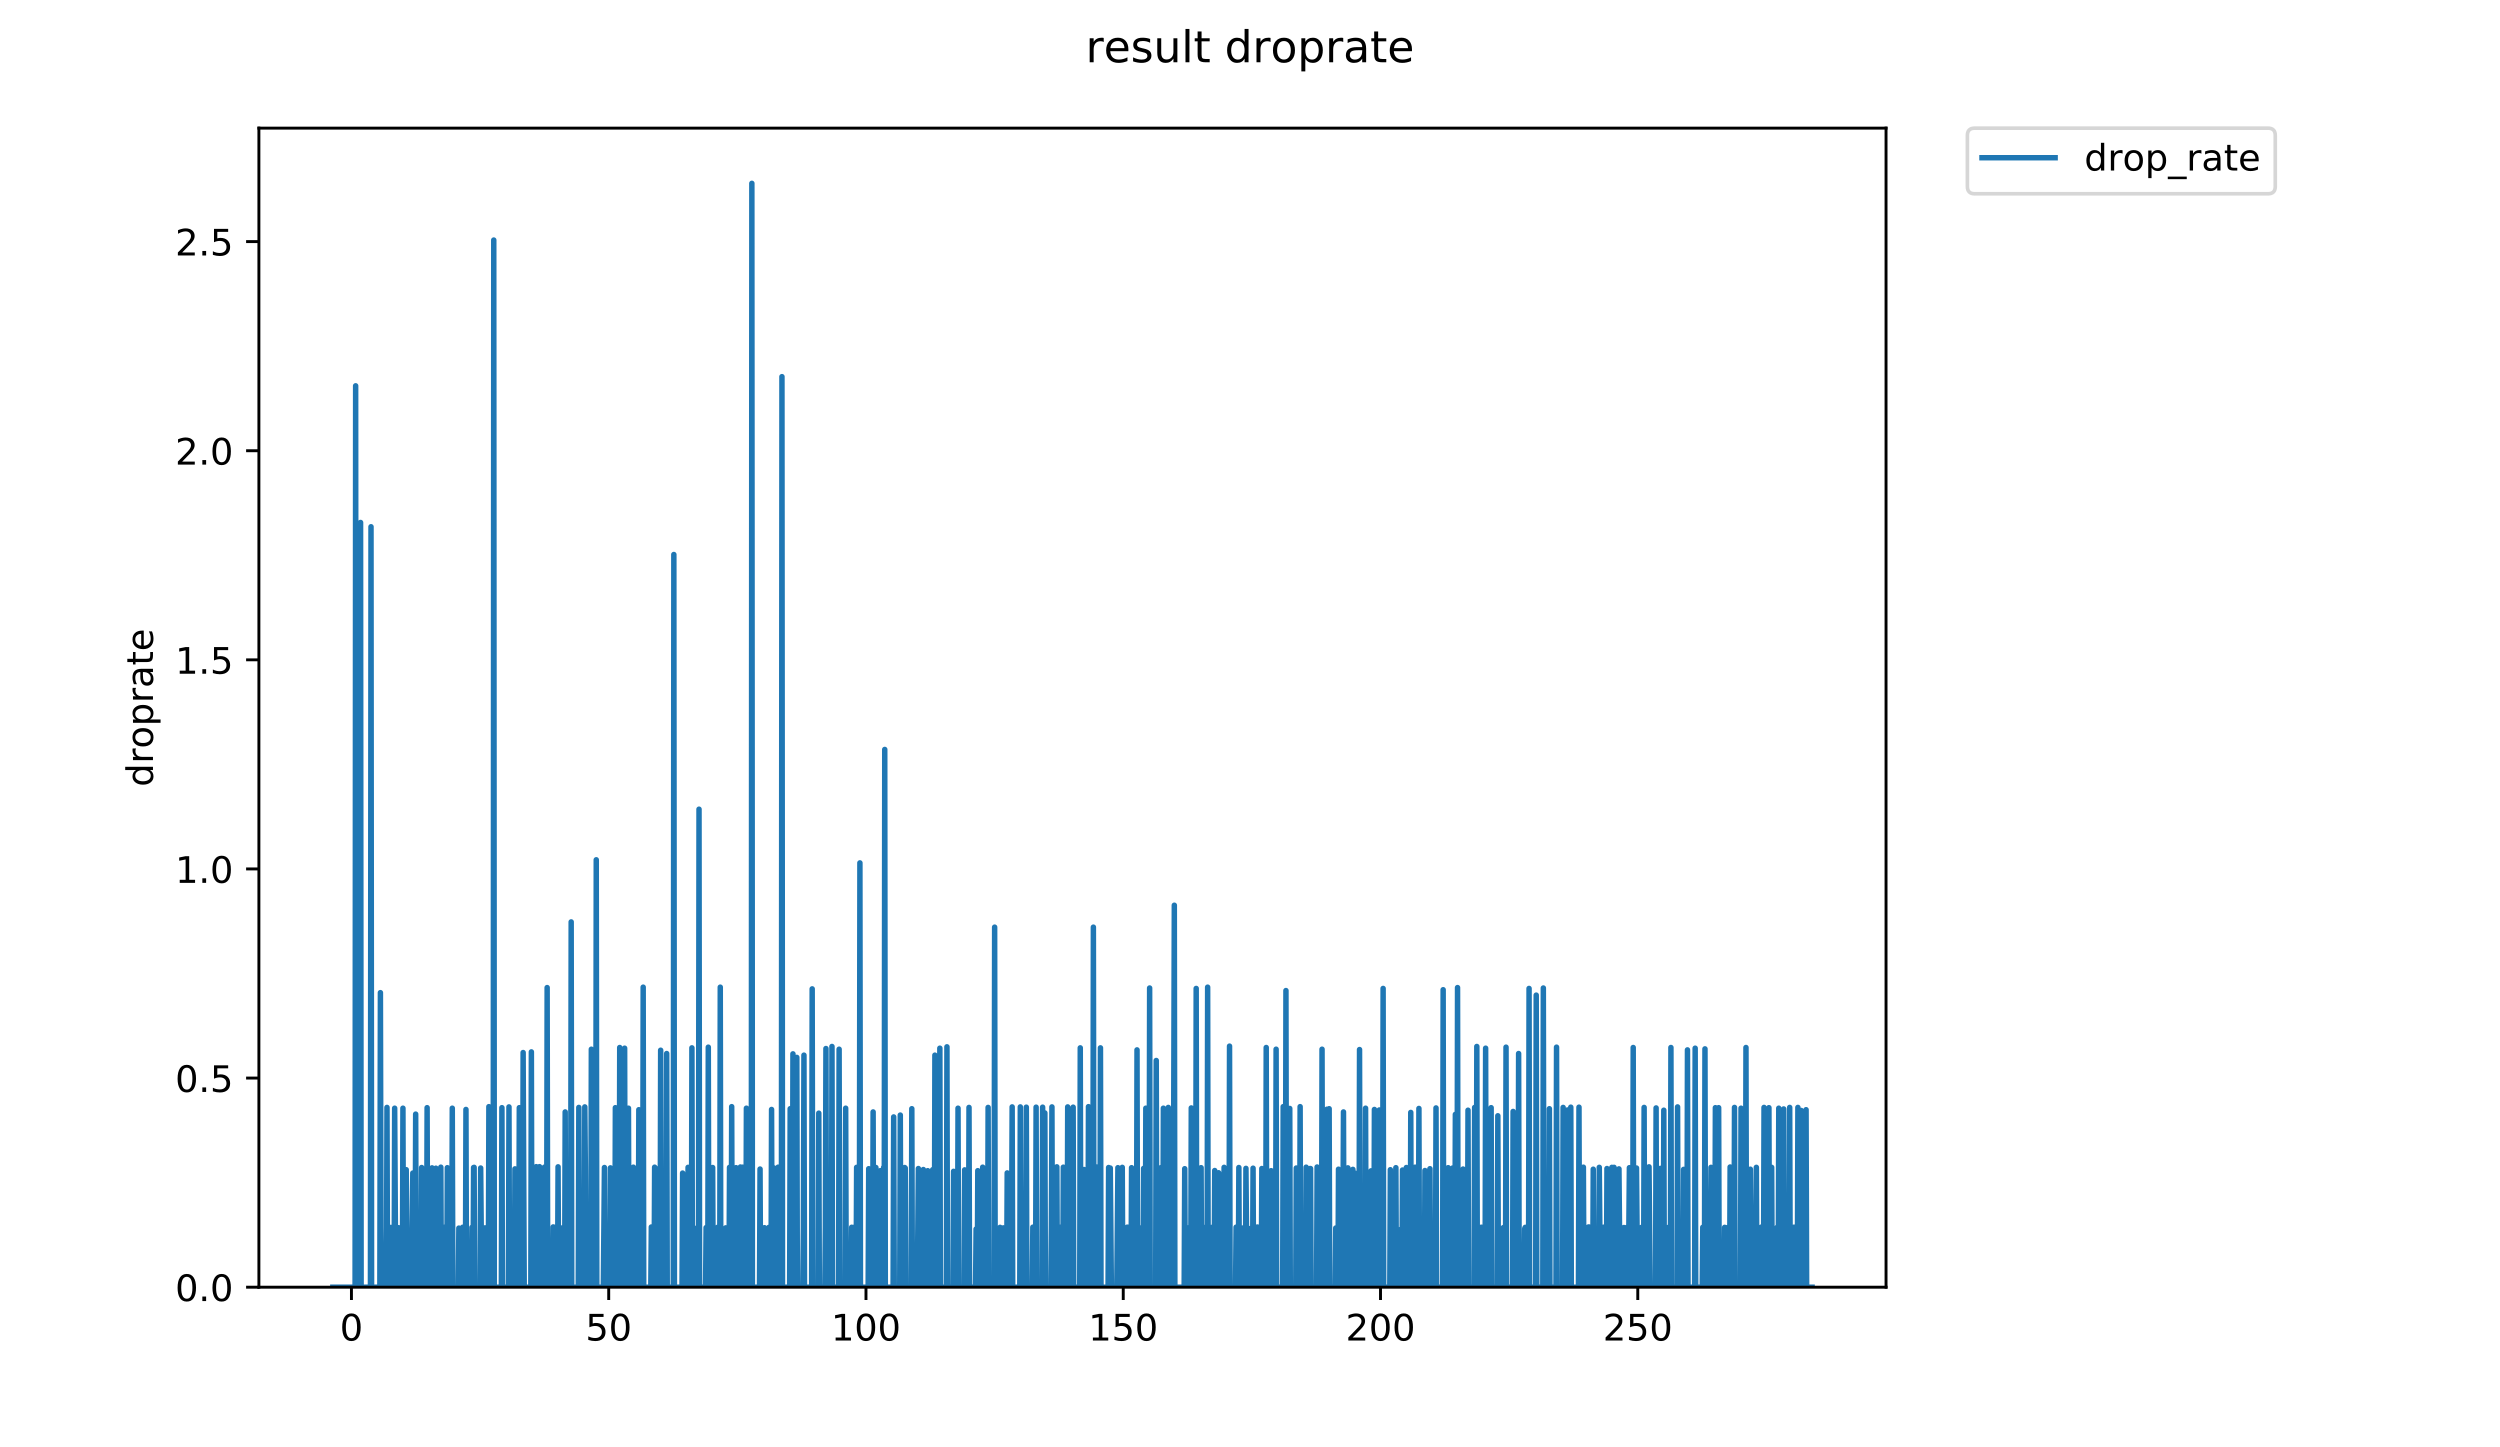 <?xml version="1.0" encoding="utf-8" standalone="no"?>
<!DOCTYPE svg PUBLIC "-//W3C//DTD SVG 1.1//EN"
  "http://www.w3.org/Graphics/SVG/1.1/DTD/svg11.dtd">
<!-- Created with matplotlib (https://matplotlib.org/) -->
<svg height="396pt" version="1.1" viewBox="0 0 684 396" width="684pt" xmlns="http://www.w3.org/2000/svg" xmlns:xlink="http://www.w3.org/1999/xlink">
 <defs>
  <style type="text/css">
*{stroke-linecap:butt;stroke-linejoin:round;}
  </style>
 </defs>
 <g id="figure_1">
  <g id="patch_1">
   <path d="M 0 396 
L 684 396 
L 684 0 
L 0 0 
z
" style="fill:#ffffff;"/>
  </g>
  <g id="axes_1">
   <g id="patch_2">
    <path d="M 70.834 352.174 
L 516.019 352.174 
L 516.019 35.062 
L 70.834 35.062 
z
" style="fill:#ffffff;"/>
   </g>
   <g id="matplotlib.axis_1">
    <g id="xtick_1">
     <g id="line2d_1">
      <defs>
       <path d="M 0 0 
L 0 3.5 
" id="mb376cfcbb9" style="stroke:#000000;stroke-width:0.8;"/>
      </defs>
      <g>
       <use style="stroke:#000000;stroke-width:0.8;" x="96.155" xlink:href="#mb376cfcbb9" y="352.174"/>
      </g>
     </g>
     <g id="text_1">
      <!-- 0 -->
      <defs>
       <path d="M 31.781 66.406 
Q 24.172 66.406 20.328 58.906 
Q 16.5 51.422 16.5 36.375 
Q 16.5 21.391 20.328 13.891 
Q 24.172 6.391 31.781 6.391 
Q 39.453 6.391 43.281 13.891 
Q 47.125 21.391 47.125 36.375 
Q 47.125 51.422 43.281 58.906 
Q 39.453 66.406 31.781 66.406 
z
M 31.781 74.219 
Q 44.047 74.219 50.516 64.516 
Q 56.984 54.828 56.984 36.375 
Q 56.984 17.969 50.516 8.266 
Q 44.047 -1.422 31.781 -1.422 
Q 19.531 -1.422 13.062 8.266 
Q 6.594 17.969 6.594 36.375 
Q 6.594 54.828 13.062 64.516 
Q 19.531 74.219 31.781 74.219 
z
" id="DejaVuSans-48"/>
      </defs>
      <g transform="translate(92.974 366.773)scale(0.1 -0.1)">
       <use xlink:href="#DejaVuSans-48"/>
      </g>
     </g>
    </g>
    <g id="xtick_2">
     <g id="line2d_2">
      <g>
       <use style="stroke:#000000;stroke-width:0.8;" x="166.543" xlink:href="#mb376cfcbb9" y="352.174"/>
      </g>
     </g>
     <g id="text_2">
      <!-- 50 -->
      <defs>
       <path d="M 10.797 72.906 
L 49.516 72.906 
L 49.516 64.594 
L 19.828 64.594 
L 19.828 46.734 
Q 21.969 47.469 24.109 47.828 
Q 26.266 48.188 28.422 48.188 
Q 40.625 48.188 47.75 41.5 
Q 54.891 34.812 54.891 23.391 
Q 54.891 11.625 47.562 5.094 
Q 40.234 -1.422 26.906 -1.422 
Q 22.312 -1.422 17.547 -0.641 
Q 12.797 0.141 7.719 1.703 
L 7.719 11.625 
Q 12.109 9.234 16.797 8.062 
Q 21.484 6.891 26.703 6.891 
Q 35.156 6.891 40.078 11.328 
Q 45.016 15.766 45.016 23.391 
Q 45.016 31 40.078 35.438 
Q 35.156 39.891 26.703 39.891 
Q 22.75 39.891 18.812 39.016 
Q 14.891 38.141 10.797 36.281 
z
" id="DejaVuSans-53"/>
      </defs>
      <g transform="translate(160.181 366.773)scale(0.1 -0.1)">
       <use xlink:href="#DejaVuSans-53"/>
       <use x="63.623" xlink:href="#DejaVuSans-48"/>
      </g>
     </g>
    </g>
    <g id="xtick_3">
     <g id="line2d_3">
      <g>
       <use style="stroke:#000000;stroke-width:0.8;" x="236.932" xlink:href="#mb376cfcbb9" y="352.174"/>
      </g>
     </g>
     <g id="text_3">
      <!-- 100 -->
      <defs>
       <path d="M 12.406 8.297 
L 28.516 8.297 
L 28.516 63.922 
L 10.984 60.406 
L 10.984 69.391 
L 28.422 72.906 
L 38.281 72.906 
L 38.281 8.297 
L 54.391 8.297 
L 54.391 0 
L 12.406 0 
z
" id="DejaVuSans-49"/>
      </defs>
      <g transform="translate(227.388 366.773)scale(0.1 -0.1)">
       <use xlink:href="#DejaVuSans-49"/>
       <use x="63.623" xlink:href="#DejaVuSans-48"/>
       <use x="127.246" xlink:href="#DejaVuSans-48"/>
      </g>
     </g>
    </g>
    <g id="xtick_4">
     <g id="line2d_4">
      <g>
       <use style="stroke:#000000;stroke-width:0.8;" x="307.32" xlink:href="#mb376cfcbb9" y="352.174"/>
      </g>
     </g>
     <g id="text_4">
      <!-- 150 -->
      <g transform="translate(297.776 366.773)scale(0.1 -0.1)">
       <use xlink:href="#DejaVuSans-49"/>
       <use x="63.623" xlink:href="#DejaVuSans-53"/>
       <use x="127.246" xlink:href="#DejaVuSans-48"/>
      </g>
     </g>
    </g>
    <g id="xtick_5">
     <g id="line2d_5">
      <g>
       <use style="stroke:#000000;stroke-width:0.8;" x="377.708" xlink:href="#mb376cfcbb9" y="352.174"/>
      </g>
     </g>
     <g id="text_5">
      <!-- 200 -->
      <defs>
       <path d="M 19.188 8.297 
L 53.609 8.297 
L 53.609 0 
L 7.328 0 
L 7.328 8.297 
Q 12.938 14.109 22.625 23.891 
Q 32.328 33.688 34.812 36.531 
Q 39.547 41.844 41.422 45.531 
Q 43.312 49.219 43.312 52.781 
Q 43.312 58.594 39.234 62.25 
Q 35.156 65.922 28.609 65.922 
Q 23.969 65.922 18.812 64.312 
Q 13.672 62.703 7.812 59.422 
L 7.812 69.391 
Q 13.766 71.781 18.938 73 
Q 24.125 74.219 28.422 74.219 
Q 39.75 74.219 46.484 68.547 
Q 53.219 62.891 53.219 53.422 
Q 53.219 48.922 51.531 44.891 
Q 49.859 40.875 45.406 35.406 
Q 44.188 33.984 37.641 27.219 
Q 31.109 20.453 19.188 8.297 
z
" id="DejaVuSans-50"/>
      </defs>
      <g transform="translate(368.164 366.773)scale(0.1 -0.1)">
       <use xlink:href="#DejaVuSans-50"/>
       <use x="63.623" xlink:href="#DejaVuSans-48"/>
       <use x="127.246" xlink:href="#DejaVuSans-48"/>
      </g>
     </g>
    </g>
    <g id="xtick_6">
     <g id="line2d_6">
      <g>
       <use style="stroke:#000000;stroke-width:0.8;" x="448.096" xlink:href="#mb376cfcbb9" y="352.174"/>
      </g>
     </g>
     <g id="text_6">
      <!-- 250 -->
      <g transform="translate(438.553 366.773)scale(0.1 -0.1)">
       <use xlink:href="#DejaVuSans-50"/>
       <use x="63.623" xlink:href="#DejaVuSans-53"/>
       <use x="127.246" xlink:href="#DejaVuSans-48"/>
      </g>
     </g>
    </g>
   </g>
   <g id="matplotlib.axis_2">
    <g id="ytick_1">
     <g id="line2d_7">
      <defs>
       <path d="M 0 0 
L -3.5 0 
" id="m11090f39d1" style="stroke:#000000;stroke-width:0.8;"/>
      </defs>
      <g>
       <use style="stroke:#000000;stroke-width:0.8;" x="70.834" xlink:href="#m11090f39d1" y="352.174"/>
      </g>
     </g>
     <g id="text_7">
      <!-- 0.0 -->
      <defs>
       <path d="M 10.688 12.406 
L 21 12.406 
L 21 0 
L 10.688 0 
z
" id="DejaVuSans-46"/>
      </defs>
      <g transform="translate(47.931 355.973)scale(0.1 -0.1)">
       <use xlink:href="#DejaVuSans-48"/>
       <use x="63.623" xlink:href="#DejaVuSans-46"/>
       <use x="95.41" xlink:href="#DejaVuSans-48"/>
      </g>
     </g>
    </g>
    <g id="ytick_2">
     <g id="line2d_8">
      <g>
       <use style="stroke:#000000;stroke-width:0.8;" x="70.834" xlink:href="#m11090f39d1" y="294.96"/>
      </g>
     </g>
     <g id="text_8">
      <!-- 0.5 -->
      <g transform="translate(47.931 298.759)scale(0.1 -0.1)">
       <use xlink:href="#DejaVuSans-48"/>
       <use x="63.623" xlink:href="#DejaVuSans-46"/>
       <use x="95.41" xlink:href="#DejaVuSans-53"/>
      </g>
     </g>
    </g>
    <g id="ytick_3">
     <g id="line2d_9">
      <g>
       <use style="stroke:#000000;stroke-width:0.8;" x="70.834" xlink:href="#m11090f39d1" y="237.746"/>
      </g>
     </g>
     <g id="text_9">
      <!-- 1.0 -->
      <g transform="translate(47.931 241.545)scale(0.1 -0.1)">
       <use xlink:href="#DejaVuSans-49"/>
       <use x="63.623" xlink:href="#DejaVuSans-46"/>
       <use x="95.41" xlink:href="#DejaVuSans-48"/>
      </g>
     </g>
    </g>
    <g id="ytick_4">
     <g id="line2d_10">
      <g>
       <use style="stroke:#000000;stroke-width:0.8;" x="70.834" xlink:href="#m11090f39d1" y="180.531"/>
      </g>
     </g>
     <g id="text_10">
      <!-- 1.5 -->
      <g transform="translate(47.931 184.33)scale(0.1 -0.1)">
       <use xlink:href="#DejaVuSans-49"/>
       <use x="63.623" xlink:href="#DejaVuSans-46"/>
       <use x="95.41" xlink:href="#DejaVuSans-53"/>
      </g>
     </g>
    </g>
    <g id="ytick_5">
     <g id="line2d_11">
      <g>
       <use style="stroke:#000000;stroke-width:0.8;" x="70.834" xlink:href="#m11090f39d1" y="123.317"/>
      </g>
     </g>
     <g id="text_11">
      <!-- 2.0 -->
      <g transform="translate(47.931 127.116)scale(0.1 -0.1)">
       <use xlink:href="#DejaVuSans-50"/>
       <use x="63.623" xlink:href="#DejaVuSans-46"/>
       <use x="95.41" xlink:href="#DejaVuSans-48"/>
      </g>
     </g>
    </g>
    <g id="ytick_6">
     <g id="line2d_12">
      <g>
       <use style="stroke:#000000;stroke-width:0.8;" x="70.834" xlink:href="#m11090f39d1" y="66.103"/>
      </g>
     </g>
     <g id="text_12">
      <!-- 2.5 -->
      <g transform="translate(47.931 69.902)scale(0.1 -0.1)">
       <use xlink:href="#DejaVuSans-50"/>
       <use x="63.623" xlink:href="#DejaVuSans-46"/>
       <use x="95.41" xlink:href="#DejaVuSans-53"/>
      </g>
     </g>
    </g>
    <g id="text_13">
     <!-- droprate -->
     <defs>
      <path d="M 45.406 46.391 
L 45.406 75.984 
L 54.391 75.984 
L 54.391 0 
L 45.406 0 
L 45.406 8.203 
Q 42.578 3.328 38.25 0.953 
Q 33.938 -1.422 27.875 -1.422 
Q 17.969 -1.422 11.734 6.484 
Q 5.516 14.406 5.516 27.297 
Q 5.516 40.188 11.734 48.094 
Q 17.969 56 27.875 56 
Q 33.938 56 38.25 53.625 
Q 42.578 51.266 45.406 46.391 
z
M 14.797 27.297 
Q 14.797 17.391 18.875 11.75 
Q 22.953 6.109 30.078 6.109 
Q 37.203 6.109 41.297 11.75 
Q 45.406 17.391 45.406 27.297 
Q 45.406 37.203 41.297 42.844 
Q 37.203 48.484 30.078 48.484 
Q 22.953 48.484 18.875 42.844 
Q 14.797 37.203 14.797 27.297 
z
" id="DejaVuSans-100"/>
      <path d="M 41.109 46.297 
Q 39.594 47.172 37.812 47.578 
Q 36.031 48 33.891 48 
Q 26.266 48 22.188 43.047 
Q 18.109 38.094 18.109 28.812 
L 18.109 0 
L 9.078 0 
L 9.078 54.688 
L 18.109 54.688 
L 18.109 46.188 
Q 20.953 51.172 25.484 53.578 
Q 30.031 56 36.531 56 
Q 37.453 56 38.578 55.875 
Q 39.703 55.766 41.062 55.516 
z
" id="DejaVuSans-114"/>
      <path d="M 30.609 48.391 
Q 23.391 48.391 19.188 42.75 
Q 14.984 37.109 14.984 27.297 
Q 14.984 17.484 19.156 11.844 
Q 23.344 6.203 30.609 6.203 
Q 37.797 6.203 41.984 11.859 
Q 46.188 17.531 46.188 27.297 
Q 46.188 37.016 41.984 42.703 
Q 37.797 48.391 30.609 48.391 
z
M 30.609 56 
Q 42.328 56 49.016 48.375 
Q 55.719 40.766 55.719 27.297 
Q 55.719 13.875 49.016 6.219 
Q 42.328 -1.422 30.609 -1.422 
Q 18.844 -1.422 12.172 6.219 
Q 5.516 13.875 5.516 27.297 
Q 5.516 40.766 12.172 48.375 
Q 18.844 56 30.609 56 
z
" id="DejaVuSans-111"/>
      <path d="M 18.109 8.203 
L 18.109 -20.797 
L 9.078 -20.797 
L 9.078 54.688 
L 18.109 54.688 
L 18.109 46.391 
Q 20.953 51.266 25.266 53.625 
Q 29.594 56 35.594 56 
Q 45.562 56 51.781 48.094 
Q 58.016 40.188 58.016 27.297 
Q 58.016 14.406 51.781 6.484 
Q 45.562 -1.422 35.594 -1.422 
Q 29.594 -1.422 25.266 0.953 
Q 20.953 3.328 18.109 8.203 
z
M 48.688 27.297 
Q 48.688 37.203 44.609 42.844 
Q 40.531 48.484 33.406 48.484 
Q 26.266 48.484 22.188 42.844 
Q 18.109 37.203 18.109 27.297 
Q 18.109 17.391 22.188 11.75 
Q 26.266 6.109 33.406 6.109 
Q 40.531 6.109 44.609 11.75 
Q 48.688 17.391 48.688 27.297 
z
" id="DejaVuSans-112"/>
      <path d="M 34.281 27.484 
Q 23.391 27.484 19.188 25 
Q 14.984 22.516 14.984 16.5 
Q 14.984 11.719 18.141 8.906 
Q 21.297 6.109 26.703 6.109 
Q 34.188 6.109 38.703 11.406 
Q 43.219 16.703 43.219 25.484 
L 43.219 27.484 
z
M 52.203 31.203 
L 52.203 0 
L 43.219 0 
L 43.219 8.297 
Q 40.141 3.328 35.547 0.953 
Q 30.953 -1.422 24.312 -1.422 
Q 15.922 -1.422 10.953 3.297 
Q 6 8.016 6 15.922 
Q 6 25.141 12.172 29.828 
Q 18.359 34.516 30.609 34.516 
L 43.219 34.516 
L 43.219 35.406 
Q 43.219 41.609 39.141 45 
Q 35.062 48.391 27.688 48.391 
Q 23 48.391 18.547 47.266 
Q 14.109 46.141 10.016 43.891 
L 10.016 52.203 
Q 14.938 54.109 19.578 55.047 
Q 24.219 56 28.609 56 
Q 40.484 56 46.344 49.844 
Q 52.203 43.703 52.203 31.203 
z
" id="DejaVuSans-97"/>
      <path d="M 18.312 70.219 
L 18.312 54.688 
L 36.812 54.688 
L 36.812 47.703 
L 18.312 47.703 
L 18.312 18.016 
Q 18.312 11.328 20.141 9.422 
Q 21.969 7.516 27.594 7.516 
L 36.812 7.516 
L 36.812 0 
L 27.594 0 
Q 17.188 0 13.234 3.875 
Q 9.281 7.766 9.281 18.016 
L 9.281 47.703 
L 2.688 47.703 
L 2.688 54.688 
L 9.281 54.688 
L 9.281 70.219 
z
" id="DejaVuSans-116"/>
      <path d="M 56.203 29.594 
L 56.203 25.203 
L 14.891 25.203 
Q 15.484 15.922 20.484 11.062 
Q 25.484 6.203 34.422 6.203 
Q 39.594 6.203 44.453 7.469 
Q 49.312 8.734 54.109 11.281 
L 54.109 2.781 
Q 49.266 0.734 44.188 -0.344 
Q 39.109 -1.422 33.891 -1.422 
Q 20.797 -1.422 13.156 6.188 
Q 5.516 13.812 5.516 26.812 
Q 5.516 40.234 12.766 48.109 
Q 20.016 56 32.328 56 
Q 43.359 56 49.781 48.891 
Q 56.203 41.797 56.203 29.594 
z
M 47.219 32.234 
Q 47.125 39.594 43.094 43.984 
Q 39.062 48.391 32.422 48.391 
Q 24.906 48.391 20.391 44.141 
Q 15.875 39.891 15.188 32.172 
z
" id="DejaVuSans-101"/>
     </defs>
     <g transform="translate(41.852 215.236)rotate(-90)scale(0.1 -0.1)">
      <use xlink:href="#DejaVuSans-100"/>
      <use x="63.477" xlink:href="#DejaVuSans-114"/>
      <use x="104.559" xlink:href="#DejaVuSans-111"/>
      <use x="165.74" xlink:href="#DejaVuSans-112"/>
      <use x="229.217" xlink:href="#DejaVuSans-114"/>
      <use x="270.33" xlink:href="#DejaVuSans-97"/>
      <use x="331.609" xlink:href="#DejaVuSans-116"/>
      <use x="370.818" xlink:href="#DejaVuSans-101"/>
     </g>
    </g>
   </g>
   <g id="line2d_13">
    <path clip-path="url(#pece15e4843)" d="M 91.07 352.174 
L 97.154 352.174 
L 97.303 105.561 
L 97.452 352.174 
L 98.499 352.174 
L 98.651 142.952 
L 98.803 352.174 
L 101.355 352.174 
L 101.508 144.122 
L 101.661 352.174 
L 103.928 352.174 
L 104.079 271.591 
L 104.228 335.897 
L 104.383 352.174 
L 105.73 352.174 
L 105.879 302.993 
L 106.028 352.174 
L 106.778 352.174 
L 106.927 335.827 
L 107.081 352.174 
L 107.83 352.174 
L 107.979 303.203 
L 108.278 352.174 
L 108.43 352.174 
L 108.579 335.827 
L 108.728 352.174 
L 108.878 352.174 
L 109.028 335.897 
L 109.178 352.174 
L 110.094 352.174 
L 110.243 303.203 
L 110.393 352.174 
L 110.99 352.174 
L 111.142 320.031 
L 111.441 352.174 
L 112.632 352.174 
L 112.942 320.952 
L 113.098 352.174 
L 113.572 352.174 
L 113.726 304.824 
L 113.875 352.174 
L 115.214 352.174 
L 115.363 319.433 
L 115.513 352.174 
L 116.709 352.174 
L 116.858 303.063 
L 117.011 352.174 
L 117.908 352.174 
L 118.206 319.527 
L 118.359 352.174 
L 119.11 352.174 
L 119.26 319.62 
L 119.559 352.174 
L 120.457 352.174 
L 120.606 319.34 
L 120.755 352.174 
L 121.647 352.174 
L 121.795 335.71 
L 121.944 352.174 
L 122.242 352.174 
L 122.391 319.48 
L 122.54 352.174 
L 123.594 352.174 
L 123.744 303.203 
L 123.895 352.174 
L 125.393 352.174 
L 125.544 336.012 
L 125.696 336.125 
L 125.844 352.174 
L 126.437 352.174 
L 126.586 335.78 
L 126.734 352.174 
L 127.335 352.174 
L 127.485 303.55 
L 127.633 352.174 
L 128.978 352.174 
L 129.127 335.804 
L 129.276 352.174 
L 129.425 352.174 
L 129.574 319.433 
L 129.722 319.387 
L 129.871 352.174 
L 131.361 352.174 
L 131.51 319.573 
L 131.81 352.174 
L 132.56 352.174 
L 132.71 335.943 
L 132.859 352.174 
L 133.607 352.174 
L 133.755 302.781 
L 133.904 352.174 
L 134.945 352.174 
L 135.093 65.681 
L 135.241 352.174 
L 137.171 352.174 
L 137.32 303.063 
L 137.469 352.174 
L 139.106 352.174 
L 139.255 302.851 
L 139.404 352.174 
L 140.739 352.174 
L 140.89 319.804 
L 141.191 352.174 
L 141.933 352.174 
L 142.082 303.063 
L 142.231 352.174 
L 142.977 352.174 
L 143.129 287.979 
L 143.43 352.174 
L 145.232 352.174 
L 145.384 287.798 
L 145.532 352.174 
L 146.577 352.174 
L 146.725 319.198 
L 146.873 352.174 
L 147.466 352.174 
L 147.614 319.198 
L 147.911 352.174 
L 148.807 352.174 
L 148.956 319.34 
L 149.105 352.174 
L 149.551 352.174 
L 149.7 270.205 
L 149.849 352.174 
L 151.206 352.174 
L 151.354 335.686 
L 151.502 335.733 
L 151.65 352.174 
L 152.54 352.174 
L 152.688 319.245 
L 152.836 352.174 
L 153.728 352.174 
L 153.878 335.943 
L 154.029 352.174 
L 154.481 352.174 
L 154.634 304.229 
L 154.783 352.174 
L 156.125 352.174 
L 156.275 252.236 
L 156.424 352.174 
L 158.217 352.174 
L 158.366 302.993 
L 158.515 352.174 
L 159.853 352.174 
L 160.001 302.851 
L 160.15 319.433 
L 160.299 352.174 
L 161.641 352.174 
L 161.791 287.065 
L 161.941 352.174 
L 162.986 352.174 
L 163.136 235.24 
L 163.284 352.174 
L 165.075 352.174 
L 165.373 319.433 
L 165.522 352.174 
L 166.267 352.174 
L 166.416 335.827 
L 166.565 352.174 
L 166.863 352.174 
L 167.013 319.527 
L 167.162 352.174 
L 168.214 352.174 
L 168.363 303.063 
L 168.512 352.174 
L 168.661 352.174 
L 168.81 335.804 
L 168.959 352.174 
L 169.407 352.174 
L 169.555 286.599 
L 169.704 352.174 
L 170.752 352.174 
L 170.901 286.786 
L 171.05 352.174 
L 171.799 352.174 
L 171.948 303.203 
L 172.098 352.174 
L 173.14 352.174 
L 173.289 319.34 
L 173.438 352.174 
L 174.632 352.174 
L 174.783 303.619 
L 174.933 352.174 
L 175.826 352.174 
L 175.975 270.088 
L 176.123 352.174 
L 178.058 352.174 
L 178.206 335.71 
L 178.354 352.174 
L 178.955 352.174 
L 179.104 319.34 
L 179.253 352.174 
L 179.554 352.174 
L 179.704 319.804 
L 179.853 352.174 
L 180.604 352.174 
L 180.755 287.342 
L 180.906 352.174 
L 182.254 352.174 
L 182.406 288.248 
L 182.556 352.174 
L 184.214 352.174 
L 184.363 151.715 
L 184.518 352.174 
L 186.606 352.174 
L 186.763 320.952 
L 186.917 352.174 
L 187.512 352.174 
L 187.66 335.71 
L 187.809 352.174 
L 188.108 352.174 
L 188.257 319.387 
L 188.407 352.174 
L 189.157 352.174 
L 189.306 286.693 
L 189.455 352.174 
L 190.497 352.174 
L 190.649 335.989 
L 190.8 352.174 
L 191.099 352.174 
L 191.252 221.399 
L 191.402 352.174 
L 193.043 352.174 
L 193.192 335.874 
L 193.343 352.174 
L 193.641 352.174 
L 193.79 286.505 
L 193.938 352.174 
L 194.831 352.174 
L 194.98 319.433 
L 195.129 352.174 
L 196.169 352.174 
L 196.319 335.804 
L 196.468 352.174 
L 196.917 352.174 
L 197.066 270.088 
L 197.214 352.174 
L 198.406 352.174 
L 198.557 335.943 
L 198.707 352.174 
L 199.448 352.174 
L 199.597 319.387 
L 199.745 352.174 
L 200.044 352.174 
L 200.192 302.781 
L 200.341 352.174 
L 201.238 352.174 
L 201.387 319.48 
L 201.536 352.174 
L 202.429 352.174 
L 202.577 319.292 
L 202.726 352.174 
L 203.024 352.174 
L 203.173 319.34 
L 203.322 352.174 
L 204.066 352.174 
L 204.215 303.203 
L 204.364 352.174 
L 205.559 352.174 
L 205.707 50.163 
L 205.856 352.174 
L 207.799 352.174 
L 207.95 319.85 
L 208.1 352.174 
L 209.002 352.174 
L 209.152 335.897 
L 209.305 336.193 
L 209.455 352.174 
L 210.203 352.174 
L 210.352 335.827 
L 210.501 352.174 
L 210.949 352.174 
L 211.1 303.55 
L 211.249 352.174 
L 211.398 352.174 
L 211.697 319.527 
L 211.846 352.174 
L 212.747 352.174 
L 212.895 319.34 
L 213.044 352.174 
L 213.79 352.174 
L 213.94 103.055 
L 214.092 352.174 
L 216.045 352.174 
L 216.195 303.343 
L 216.344 352.174 
L 216.795 352.174 
L 216.948 288.337 
L 217.098 352.174 
L 217.849 352.174 
L 218.005 289.301 
L 218.158 352.174 
L 219.654 352.174 
L 219.807 336.148 
L 219.961 288.691 
L 220.109 352.174 
L 222.065 352.174 
L 222.215 270.556 
L 222.364 352.174 
L 223.862 352.174 
L 224.017 304.562 
L 224.167 352.174 
L 225.676 352.174 
L 225.825 335.757 
L 225.975 286.88 
L 226.123 352.174 
L 227.478 352.174 
L 227.626 286.316 
L 227.775 352.174 
L 229.435 352.174 
L 229.585 287.065 
L 229.734 352.174 
L 231.225 352.174 
L 231.374 303.203 
L 231.524 352.174 
L 232.875 352.174 
L 233.024 335.78 
L 233.173 352.174 
L 233.475 352.174 
L 233.623 335.804 
L 233.775 352.174 
L 234.225 352.174 
L 234.373 319.387 
L 234.522 352.174 
L 235.118 352.174 
L 235.269 236.087 
L 235.418 352.174 
L 237.529 352.174 
L 237.679 319.758 
L 237.828 352.174 
L 238.734 352.174 
L 238.886 304.229 
L 239.043 352.174 
L 239.493 352.174 
L 239.642 319.433 
L 239.792 352.174 
L 240.703 352.174 
L 240.856 320.3 
L 241.005 352.174 
L 241.613 352.174 
L 241.762 319.387 
L 241.913 352.174 
L 242.065 205.052 
L 242.219 352.174 
L 244.354 352.174 
L 244.51 305.595 
L 244.664 352.174 
L 246.166 352.174 
L 246.322 305.084 
L 246.471 352.174 
L 247.373 352.174 
L 247.522 319.433 
L 247.672 319.573 
L 247.824 352.174 
L 249.321 352.174 
L 249.471 303.343 
L 249.62 352.174 
L 250.972 352.174 
L 251.271 319.712 
L 251.421 352.174 
L 252.474 352.174 
L 252.625 319.986 
L 252.776 352.174 
L 253.677 352.174 
L 253.83 320.3 
L 253.979 352.174 
L 255.026 352.174 
L 255.178 320.031 
L 255.333 352.174 
L 255.631 352.174 
L 255.785 288.691 
L 255.94 352.174 
L 256.992 352.174 
L 257.141 286.786 
L 257.29 352.174 
L 258.933 352.174 
L 259.082 286.411 
L 259.231 352.174 
L 260.744 352.174 
L 260.899 320.476 
L 261.049 352.174 
L 261.967 352.174 
L 262.116 303.203 
L 262.271 352.174 
L 263.773 352.174 
L 263.925 320.076 
L 264.074 352.174 
L 264.974 352.174 
L 265.122 302.993 
L 265.27 352.174 
L 266.91 352.174 
L 267.064 336.259 
L 267.217 352.174 
L 267.37 352.174 
L 267.523 320.3 
L 267.676 352.174 
L 268.566 352.174 
L 268.863 319.34 
L 269.012 352.174 
L 270.199 352.174 
L 270.348 302.993 
L 270.497 352.174 
L 271.985 352.174 
L 272.133 253.67 
L 272.282 352.174 
L 273.473 352.174 
L 273.621 335.804 
L 273.773 336.035 
L 273.924 352.174 
L 274.37 352.174 
L 274.52 335.943 
L 274.671 352.174 
L 275.414 352.174 
L 275.571 320.91 
L 275.727 352.174 
L 276.629 352.174 
L 276.777 335.757 
L 276.926 302.851 
L 277.075 352.174 
L 279.009 352.174 
L 279.157 302.851 
L 279.305 352.174 
L 280.649 352.174 
L 280.797 302.922 
L 280.946 352.174 
L 282.434 352.174 
L 282.582 335.757 
L 282.731 335.757 
L 282.88 352.174 
L 283.328 352.174 
L 283.477 302.922 
L 283.625 352.174 
L 285.113 352.174 
L 285.261 302.922 
L 285.41 352.174 
L 285.716 352.174 
L 285.87 304.496 
L 286.018 352.174 
L 287.514 352.174 
L 287.662 335.686 
L 287.81 302.851 
L 287.959 352.174 
L 289.001 352.174 
L 289.149 319.245 
L 289.297 352.174 
L 290.037 352.174 
L 290.185 335.757 
L 290.334 352.174 
L 290.779 352.174 
L 290.928 319.34 
L 291.078 352.174 
L 291.973 352.174 
L 292.121 302.851 
L 292.27 352.174 
L 293.467 352.174 
L 293.616 302.922 
L 293.765 352.174 
L 295.413 352.174 
L 295.561 286.693 
L 295.713 352.174 
L 296.457 352.174 
L 296.608 319.986 
L 296.757 352.174 
L 297.656 352.174 
L 297.804 302.781 
L 297.953 352.174 
L 299 352.174 
L 299.148 253.67 
L 299.296 352.174 
L 299.892 352.174 
L 300.04 319.292 
L 300.19 352.174 
L 300.935 352.174 
L 301.084 286.693 
L 301.232 352.174 
L 303.17 352.174 
L 303.319 319.433 
L 303.47 352.174 
L 303.619 352.174 
L 303.769 319.573 
L 304.068 352.174 
L 305.559 352.174 
L 305.858 319.48 
L 306.007 352.174 
L 306.902 352.174 
L 307.051 319.387 
L 307.202 352.174 
L 307.503 352.174 
L 307.654 335.989 
L 307.803 352.174 
L 308.253 352.174 
L 308.402 335.757 
L 308.55 335.757 
L 308.699 352.174 
L 309.446 352.174 
L 309.595 319.48 
L 309.893 352.174 
L 310.936 352.174 
L 311.087 287.25 
L 311.236 352.174 
L 312.141 352.174 
L 312.291 335.92 
L 312.446 352.174 
L 312.747 352.174 
L 312.897 319.666 
L 313.047 352.174 
L 313.346 352.174 
L 313.495 303.203 
L 313.645 352.174 
L 314.389 352.174 
L 314.538 270.322 
L 314.687 352.174 
L 316.189 352.174 
L 316.348 290.153 
L 316.504 352.174 
L 317.403 352.174 
L 317.701 319.433 
L 317.85 352.174 
L 318.148 352.174 
L 318.298 303.203 
L 318.446 352.174 
L 319.498 352.174 
L 319.647 302.993 
L 319.795 352.174 
L 320.987 352.174 
L 321.294 247.673 
L 321.442 352.174 
L 323.99 352.174 
L 324.139 319.758 
L 324.288 352.174 
L 325.038 352.174 
L 325.188 335.92 
L 325.34 352.174 
L 325.785 352.174 
L 325.934 303.133 
L 326.084 352.174 
L 327.128 352.174 
L 327.277 270.439 
L 327.427 352.174 
L 328.469 352.174 
L 328.619 319.48 
L 328.767 352.174 
L 329.516 352.174 
L 329.665 335.827 
L 329.813 352.174 
L 330.261 352.174 
L 330.41 270.088 
L 330.558 352.174 
L 331.451 352.174 
L 331.6 335.804 
L 331.748 352.174 
L 332.194 352.174 
L 332.347 320.255 
L 332.496 352.174 
L 333.254 352.174 
L 333.41 320.867 
L 333.559 352.174 
L 334.766 352.174 
L 334.915 319.387 
L 335.066 352.174 
L 336.252 352.174 
L 336.4 286.221 
L 336.551 352.174 
L 338.047 352.174 
L 338.196 335.757 
L 338.348 352.174 
L 338.8 352.174 
L 338.949 319.433 
L 339.097 352.174 
L 339.842 352.174 
L 339.993 335.989 
L 340.141 352.174 
L 340.738 352.174 
L 340.889 319.666 
L 341.187 352.174 
L 341.933 352.174 
L 342.086 336.125 
L 342.24 352.174 
L 342.687 352.174 
L 342.838 319.62 
L 342.986 352.174 
L 343.736 352.174 
L 343.884 335.757 
L 344.033 335.71 
L 344.181 352.174 
L 345.085 352.174 
L 345.235 319.712 
L 345.386 352.174 
L 346.288 352.174 
L 346.436 286.599 
L 346.591 352.174 
L 347.489 352.174 
L 347.793 320.3 
L 347.944 352.174 
L 348.994 352.174 
L 349.144 287.065 
L 349.295 352.174 
L 350.934 352.174 
L 351.082 302.781 
L 351.232 352.174 
L 351.682 352.174 
L 351.832 271.019 
L 351.98 352.174 
L 352.724 352.174 
L 352.874 303.273 
L 353.022 352.174 
L 354.517 352.174 
L 354.667 319.573 
L 354.816 352.174 
L 355.567 352.174 
L 355.716 302.781 
L 355.865 352.174 
L 357.212 352.174 
L 357.361 319.34 
L 357.511 352.174 
L 358.263 352.174 
L 358.413 319.712 
L 358.563 319.712 
L 358.713 352.174 
L 360.214 352.174 
L 360.363 319.292 
L 360.511 352.174 
L 361.56 352.174 
L 361.71 287.065 
L 361.86 352.174 
L 362.905 352.174 
L 363.056 303.481 
L 363.206 352.174 
L 363.356 352.174 
L 363.657 303.343 
L 363.806 352.174 
L 365.311 352.174 
L 365.462 335.989 
L 365.613 352.174 
L 366.061 352.174 
L 366.212 319.895 
L 366.366 352.174 
L 367.272 352.174 
L 367.424 336.057 
L 367.576 304.229 
L 367.728 352.174 
L 368.631 352.174 
L 368.779 319.527 
L 368.936 352.174 
L 369.995 352.174 
L 370.147 319.941 
L 370.304 352.174 
L 370.607 352.174 
L 370.764 320.995 
L 370.923 352.174 
L 371.819 352.174 
L 371.969 287.158 
L 372.12 352.174 
L 373.468 352.174 
L 373.618 303.203 
L 373.769 352.174 
L 374.37 352.174 
L 374.521 336.035 
L 374.67 352.174 
L 374.968 352.174 
L 375.122 320.344 
L 375.273 352.174 
L 375.428 352.174 
L 375.585 321.079 
L 375.737 352.174 
L 375.886 352.174 
L 376.036 303.55 
L 376.185 352.174 
L 377.078 352.174 
L 377.226 335.71 
L 377.378 303.687 
L 377.526 352.174 
L 378.271 352.174 
L 378.421 270.439 
L 378.571 352.174 
L 380.249 352.174 
L 380.401 320.031 
L 380.555 352.174 
L 381.76 352.174 
L 381.909 319.48 
L 382.059 352.174 
L 382.967 352.174 
L 383.122 336.391 
L 383.271 352.174 
L 383.571 352.174 
L 383.723 320.121 
L 383.873 352.174 
L 384.176 352.174 
L 384.329 320.255 
L 384.48 352.174 
L 384.629 352.174 
L 384.778 319.433 
L 384.928 352.174 
L 385.078 335.966 
L 385.228 352.174 
L 385.831 352.174 
L 385.984 304.363 
L 386.134 352.174 
L 387.025 352.174 
L 387.174 319.34 
L 387.323 352.174 
L 388.066 352.174 
L 388.216 303.273 
L 388.365 352.174 
L 389.713 352.174 
L 389.867 320.255 
L 390.022 320.651 
L 390.17 352.174 
L 391.081 352.174 
L 391.231 319.758 
L 391.38 352.174 
L 392.145 352.174 
L 392.296 335.989 
L 392.446 352.174 
L 392.743 352.174 
L 392.892 303.133 
L 393.04 352.174 
L 394.697 352.174 
L 394.846 270.788 
L 394.998 352.174 
L 396.072 352.174 
L 396.222 319.48 
L 396.372 352.174 
L 397.286 352.174 
L 397.435 319.573 
L 397.583 352.174 
L 398.032 352.174 
L 398.187 304.89 
L 398.336 352.174 
L 398.635 352.174 
L 398.783 270.205 
L 398.932 352.174 
L 399.234 352.174 
L 399.385 336.057 
L 399.54 352.174 
L 400.145 352.174 
L 400.296 319.85 
L 400.447 352.174 
L 401.495 352.174 
L 401.647 303.756 
L 401.796 352.174 
L 403.312 352.174 
L 403.461 302.993 
L 403.61 352.174 
L 403.907 352.174 
L 404.055 286.316 
L 404.204 352.174 
L 405.108 352.174 
L 405.256 335.78 
L 405.405 335.78 
L 405.554 352.174 
L 406.318 352.174 
L 406.467 286.786 
L 406.615 352.174 
L 407.828 352.174 
L 407.977 303.063 
L 408.131 352.174 
L 409.652 352.174 
L 409.808 305.277 
L 409.958 352.174 
L 411.157 352.174 
L 411.306 335.874 
L 411.455 352.174 
L 411.9 352.174 
L 412.048 286.505 
L 412.197 352.174 
L 413.835 352.174 
L 413.987 304.095 
L 414.142 352.174 
L 415.341 352.174 
L 415.494 288.248 
L 415.647 352.174 
L 417.004 352.174 
L 417.156 336.148 
L 417.305 335.804 
L 417.454 352.174 
L 418.203 352.174 
L 418.352 270.439 
L 418.502 352.174 
L 420.159 352.174 
L 420.31 272.266 
L 420.465 352.174 
L 422.109 352.174 
L 422.258 270.322 
L 422.411 352.174 
L 423.761 352.174 
L 423.911 303.343 
L 424.059 352.174 
L 425.719 352.174 
L 425.868 286.505 
L 426.017 352.174 
L 427.523 352.174 
L 427.671 302.993 
L 427.82 352.174 
L 428.719 352.174 
L 428.869 303.687 
L 429.018 352.174 
L 429.469 352.174 
L 429.766 302.922 
L 429.915 352.174 
L 431.862 352.174 
L 432.011 302.922 
L 432.16 352.174 
L 432.465 352.174 
L 432.617 320.076 
L 432.766 352.174 
L 433.063 352.174 
L 433.213 319.34 
L 433.365 352.174 
L 434.417 352.174 
L 434.565 335.71 
L 434.713 335.686 
L 434.862 352.174 
L 435.762 352.174 
L 435.913 319.895 
L 436.064 352.174 
L 436.964 352.174 
L 437.114 335.966 
L 437.264 352.174 
L 437.413 352.174 
L 437.562 319.387 
L 437.861 352.174 
L 438.614 352.174 
L 438.763 335.757 
L 438.91 352.174 
L 439.513 352.174 
L 439.663 319.712 
L 439.812 352.174 
L 440.862 352.174 
L 441.011 319.387 
L 441.159 352.174 
L 441.457 352.174 
L 441.606 319.387 
L 441.754 352.174 
L 442.797 352.174 
L 442.948 319.804 
L 443.249 352.174 
L 444.155 352.174 
L 444.304 335.851 
L 444.453 352.174 
L 444.908 352.174 
L 445.057 335.851 
L 445.206 352.174 
L 445.503 352.174 
L 445.801 319.48 
L 445.949 352.174 
L 446.697 352.174 
L 446.845 286.599 
L 446.994 352.174 
L 447.593 352.174 
L 447.743 319.573 
L 448.041 352.174 
L 448.785 352.174 
L 448.935 335.92 
L 449.084 335.827 
L 449.235 352.174 
L 449.684 352.174 
L 449.833 302.993 
L 449.982 352.174 
L 451.027 352.174 
L 451.175 319.245 
L 451.471 352.174 
L 452.959 352.174 
L 453.108 303.133 
L 453.261 352.174 
L 454.163 352.174 
L 454.313 319.666 
L 454.613 352.174 
L 455.065 352.174 
L 455.216 303.756 
L 455.365 352.174 
L 456.265 352.174 
L 456.414 335.827 
L 456.564 352.174 
L 457.014 352.174 
L 457.163 286.599 
L 457.312 352.174 
L 458.834 352.174 
L 458.983 302.851 
L 459.134 352.174 
L 460.035 352.174 
L 460.189 336.347 
L 460.338 352.174 
L 460.491 352.174 
L 460.642 319.941 
L 460.791 352.174 
L 461.54 352.174 
L 461.69 287.25 
L 461.842 352.174 
L 463.648 352.174 
L 463.797 286.786 
L 463.946 352.174 
L 465.733 352.174 
L 465.881 335.78 
L 466.03 352.174 
L 466.329 352.174 
L 466.478 286.973 
L 466.627 352.174 
L 467.83 352.174 
L 468.129 319.387 
L 468.279 352.174 
L 469.178 352.174 
L 469.327 303.063 
L 469.476 352.174 
L 469.924 352.174 
L 470.073 335.804 
L 470.222 303.063 
L 470.372 352.174 
L 471.716 352.174 
L 471.864 335.804 
L 472.013 352.174 
L 472.461 352.174 
L 472.611 335.874 
L 472.763 352.174 
L 473.214 352.174 
L 473.362 319.292 
L 473.511 352.174 
L 474.41 352.174 
L 474.558 302.993 
L 474.708 352.174 
L 476.199 352.174 
L 476.349 303.203 
L 476.649 352.174 
L 477.548 352.174 
L 477.696 286.599 
L 477.845 352.174 
L 478.749 352.174 
L 478.899 319.895 
L 479.197 352.174 
L 479.94 352.174 
L 480.088 335.733 
L 480.24 352.174 
L 480.389 352.174 
L 480.538 319.387 
L 480.686 352.174 
L 481.741 352.174 
L 481.89 335.733 
L 482.039 352.174 
L 482.489 352.174 
L 482.638 302.993 
L 482.786 352.174 
L 483.827 352.174 
L 483.976 303.063 
L 484.127 352.174 
L 484.578 352.174 
L 484.727 319.387 
L 484.876 352.174 
L 485.618 352.174 
L 485.772 336.193 
L 485.921 352.174 
L 486.069 352.174 
L 486.218 335.804 
L 486.368 352.174 
L 486.52 352.174 
L 486.67 303.203 
L 486.819 352.174 
L 487.867 352.174 
L 488.016 303.412 
L 488.165 352.174 
L 489.51 352.174 
L 489.659 302.993 
L 489.808 352.174 
L 490.705 352.174 
L 490.854 335.757 
L 491.003 352.174 
L 491.3 352.174 
L 491.455 336.347 
L 491.604 352.174 
L 491.753 352.174 
L 491.901 302.993 
L 492.051 352.174 
L 492.648 352.174 
L 492.799 303.824 
L 492.948 352.174 
L 493.245 352.174 
L 493.394 319.48 
L 493.543 352.174 
L 493.992 352.174 
L 494.143 303.619 
L 494.293 352.174 
L 495.784 352.174 
L 495.784 352.174 
" style="fill:none;stroke:#1f77b4;stroke-linecap:square;stroke-width:1.5;"/>
   </g>
   <g id="patch_3">
    <path d="M 70.834 352.174 
L 70.834 35.062 
" style="fill:none;stroke:#000000;stroke-linecap:square;stroke-linejoin:miter;stroke-width:0.8;"/>
   </g>
   <g id="patch_4">
    <path d="M 516.019 352.174 
L 516.019 35.062 
" style="fill:none;stroke:#000000;stroke-linecap:square;stroke-linejoin:miter;stroke-width:0.8;"/>
   </g>
   <g id="patch_5">
    <path d="M 70.834 352.174 
L 516.019 352.174 
" style="fill:none;stroke:#000000;stroke-linecap:square;stroke-linejoin:miter;stroke-width:0.8;"/>
   </g>
   <g id="patch_6">
    <path d="M 70.834 35.062 
L 516.019 35.062 
" style="fill:none;stroke:#000000;stroke-linecap:square;stroke-linejoin:miter;stroke-width:0.8;"/>
   </g>
   <g id="legend_1">
    <g id="patch_7">
     <path d="M 540.278 53.019 
L 620.514 53.019 
Q 622.514 53.019 622.514 51.019 
L 622.514 37.062 
Q 622.514 35.062 620.514 35.062 
L 540.278 35.062 
Q 538.278 35.062 538.278 37.062 
L 538.278 51.019 
Q 538.278 53.019 540.278 53.019 
z
" style="fill:#ffffff;opacity:0.8;stroke:#cccccc;stroke-linejoin:miter;"/>
    </g>
    <g id="line2d_14">
     <path d="M 542.278 43.161 
L 562.278 43.161 
" style="fill:none;stroke:#1f77b4;stroke-linecap:square;stroke-width:1.5;"/>
    </g>
    <g id="line2d_15"/>
    <g id="text_14">
     <!-- drop_rate -->
     <defs>
      <path d="M 50.984 -16.609 
L 50.984 -23.578 
L -0.984 -23.578 
L -0.984 -16.609 
z
" id="DejaVuSans-95"/>
     </defs>
     <g transform="translate(570.278 46.661)scale(0.1 -0.1)">
      <use xlink:href="#DejaVuSans-100"/>
      <use x="63.477" xlink:href="#DejaVuSans-114"/>
      <use x="104.559" xlink:href="#DejaVuSans-111"/>
      <use x="165.74" xlink:href="#DejaVuSans-112"/>
      <use x="229.217" xlink:href="#DejaVuSans-95"/>
      <use x="279.217" xlink:href="#DejaVuSans-114"/>
      <use x="320.33" xlink:href="#DejaVuSans-97"/>
      <use x="381.609" xlink:href="#DejaVuSans-116"/>
      <use x="420.818" xlink:href="#DejaVuSans-101"/>
     </g>
    </g>
   </g>
  </g>
  <g id="text_15">
   <!-- result droprate -->
   <defs>
    <path d="M 44.281 53.078 
L 44.281 44.578 
Q 40.484 46.531 36.375 47.5 
Q 32.281 48.484 27.875 48.484 
Q 21.188 48.484 17.844 46.438 
Q 14.5 44.391 14.5 40.281 
Q 14.5 37.156 16.891 35.375 
Q 19.281 33.594 26.516 31.984 
L 29.594 31.297 
Q 39.156 29.25 43.188 25.516 
Q 47.219 21.781 47.219 15.094 
Q 47.219 7.469 41.188 3.016 
Q 35.156 -1.422 24.609 -1.422 
Q 20.219 -1.422 15.453 -0.562 
Q 10.688 0.297 5.422 2 
L 5.422 11.281 
Q 10.406 8.688 15.234 7.391 
Q 20.062 6.109 24.812 6.109 
Q 31.156 6.109 34.562 8.281 
Q 37.984 10.453 37.984 14.406 
Q 37.984 18.062 35.516 20.016 
Q 33.062 21.969 24.703 23.781 
L 21.578 24.516 
Q 13.234 26.266 9.516 29.906 
Q 5.812 33.547 5.812 39.891 
Q 5.812 47.609 11.281 51.797 
Q 16.75 56 26.812 56 
Q 31.781 56 36.172 55.266 
Q 40.578 54.547 44.281 53.078 
z
" id="DejaVuSans-115"/>
    <path d="M 8.5 21.578 
L 8.5 54.688 
L 17.484 54.688 
L 17.484 21.922 
Q 17.484 14.156 20.5 10.266 
Q 23.531 6.391 29.594 6.391 
Q 36.859 6.391 41.078 11.031 
Q 45.312 15.672 45.312 23.688 
L 45.312 54.688 
L 54.297 54.688 
L 54.297 0 
L 45.312 0 
L 45.312 8.406 
Q 42.047 3.422 37.719 1 
Q 33.406 -1.422 27.688 -1.422 
Q 18.266 -1.422 13.375 4.438 
Q 8.5 10.297 8.5 21.578 
z
M 31.109 56 
z
" id="DejaVuSans-117"/>
    <path d="M 9.422 75.984 
L 18.406 75.984 
L 18.406 0 
L 9.422 0 
z
" id="DejaVuSans-108"/>
    <path id="DejaVuSans-32"/>
   </defs>
   <g transform="translate(297.048 17.038)scale(0.12 -0.12)">
    <use xlink:href="#DejaVuSans-114"/>
    <use x="41.082" xlink:href="#DejaVuSans-101"/>
    <use x="102.605" xlink:href="#DejaVuSans-115"/>
    <use x="154.705" xlink:href="#DejaVuSans-117"/>
    <use x="218.084" xlink:href="#DejaVuSans-108"/>
    <use x="245.867" xlink:href="#DejaVuSans-116"/>
    <use x="285.076" xlink:href="#DejaVuSans-32"/>
    <use x="316.863" xlink:href="#DejaVuSans-100"/>
    <use x="380.34" xlink:href="#DejaVuSans-114"/>
    <use x="421.422" xlink:href="#DejaVuSans-111"/>
    <use x="482.604" xlink:href="#DejaVuSans-112"/>
    <use x="546.08" xlink:href="#DejaVuSans-114"/>
    <use x="587.193" xlink:href="#DejaVuSans-97"/>
    <use x="648.473" xlink:href="#DejaVuSans-116"/>
    <use x="687.682" xlink:href="#DejaVuSans-101"/>
   </g>
  </g>
 </g>
 <defs>
  <clipPath id="pece15e4843">
   <rect height="317.112" width="445.185" x="70.834" y="35.062"/>
  </clipPath>
 </defs>
</svg>
